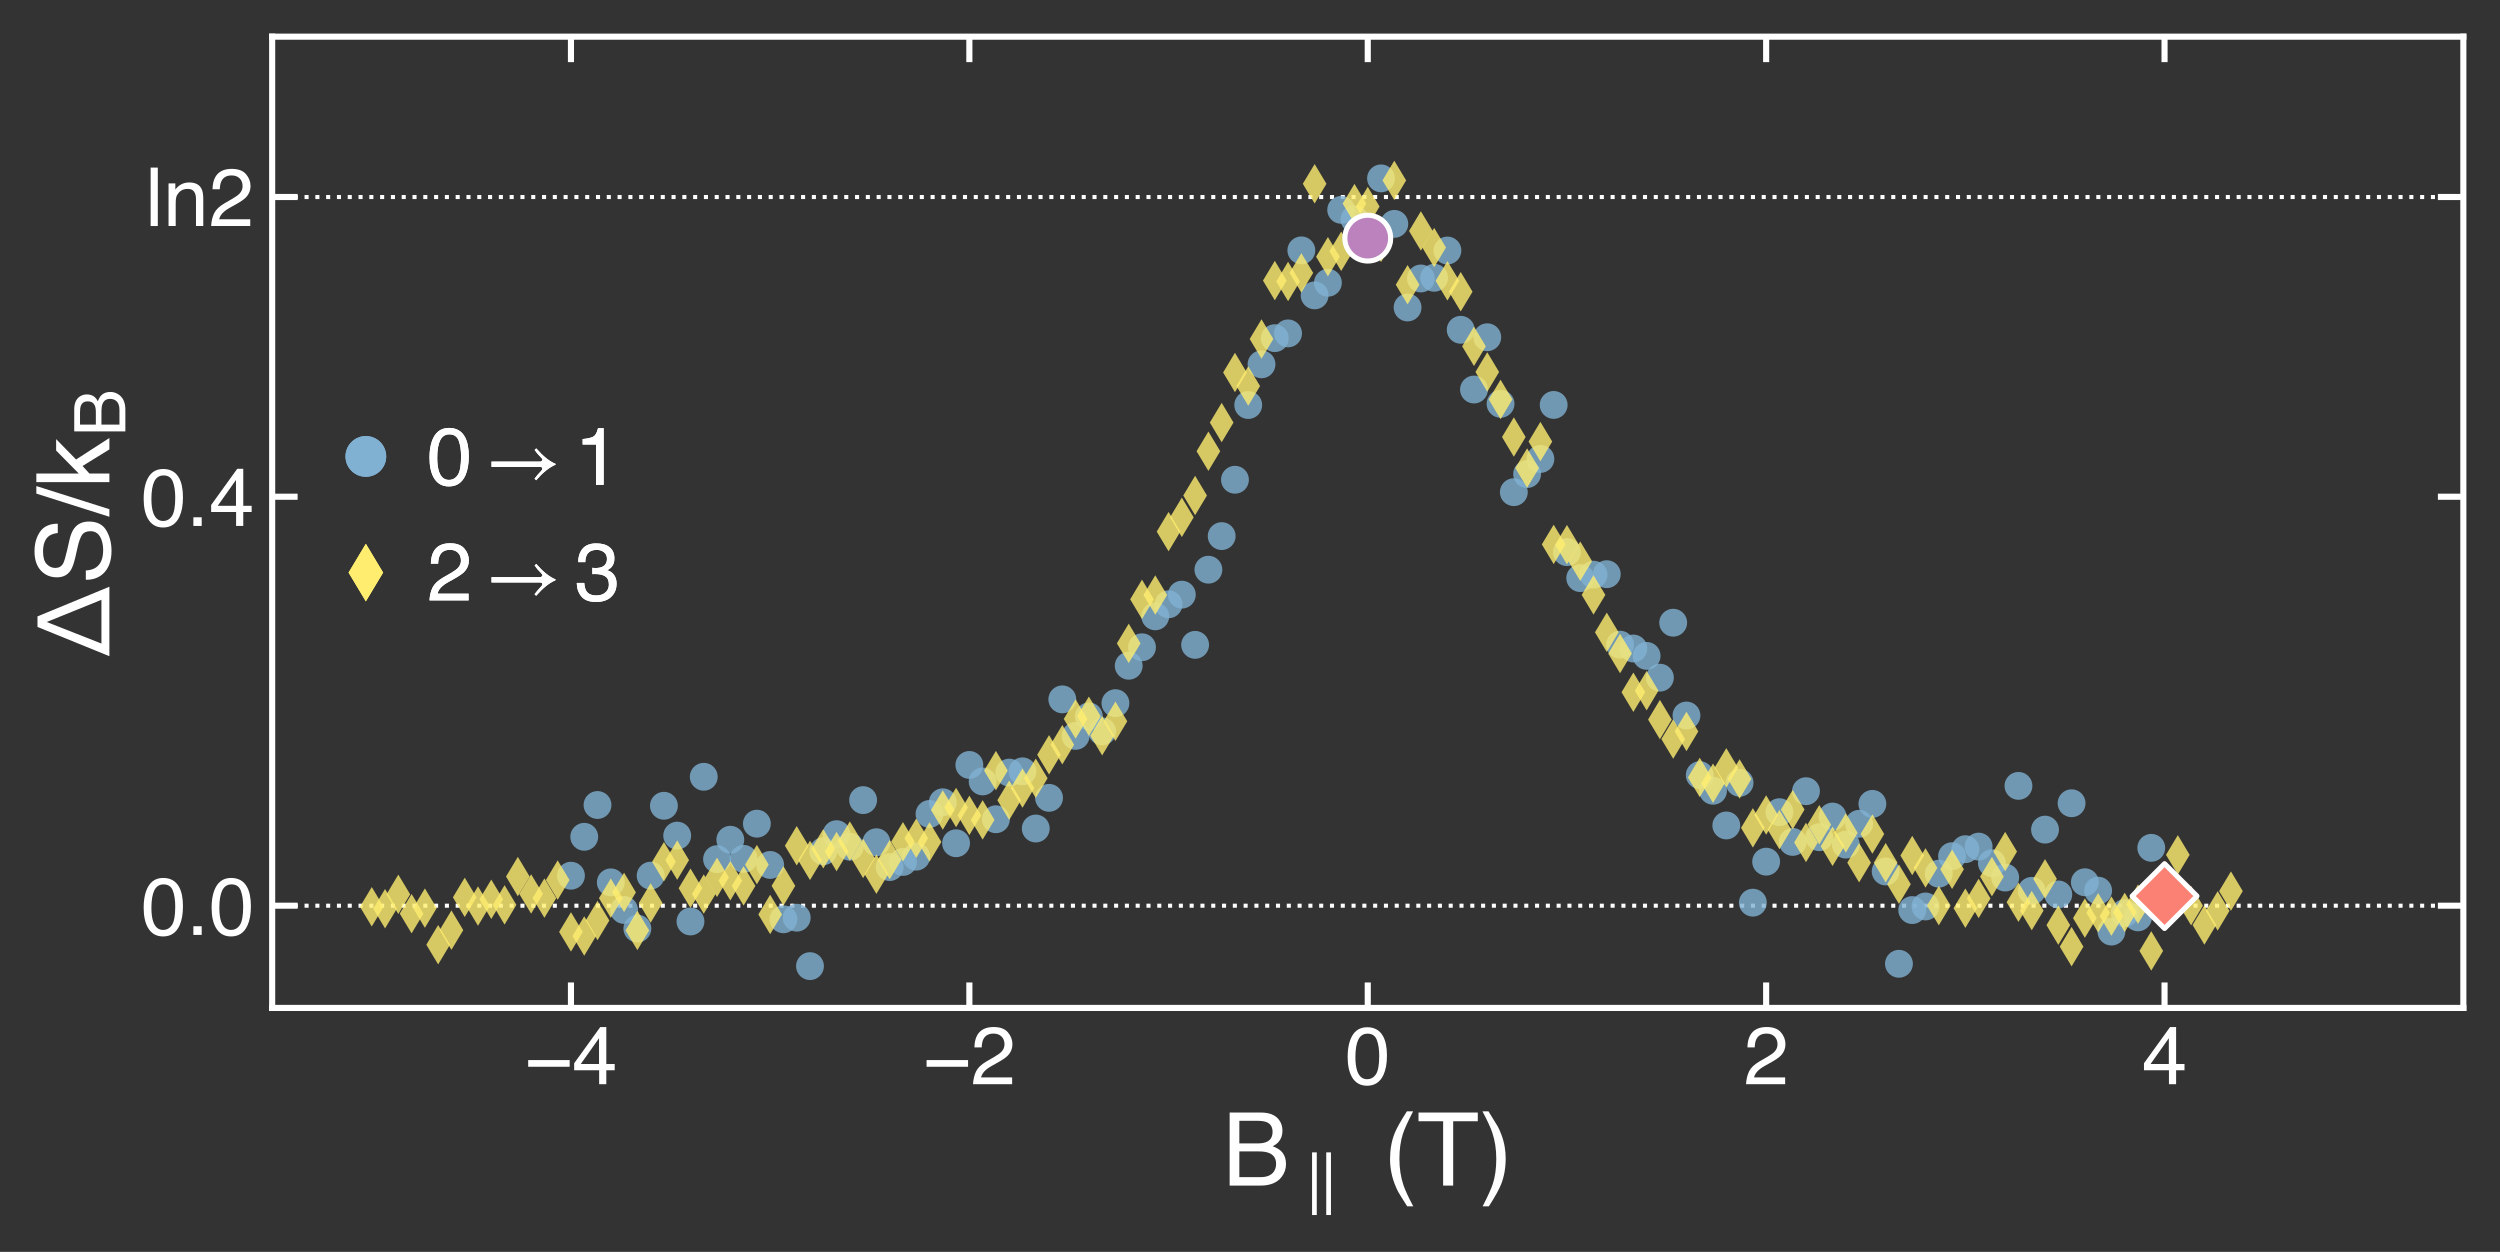 <?xml version="1.0" encoding="utf-8" standalone="no"?>
<!DOCTYPE svg PUBLIC "-//W3C//DTD SVG 1.1//EN"
  "http://www.w3.org/Graphics/SVG/1.1/DTD/svg11.dtd">
<!-- Created with matplotlib (http://matplotlib.org/) -->
<svg height="245.88pt" version="1.1" viewBox="0 0 491.026 245.88" width="491.026pt" xmlns="http://www.w3.org/2000/svg" xmlns:xlink="http://www.w3.org/1999/xlink">
 <rect x="0" y="0" width="491.026" height="245.88" fill="#333333" stroke="none"/>
 <defs>
  <style type="text/css">
*{stroke-linecap:butt;stroke-linejoin:round;}
  </style>
 </defs>
 <g id="figure_1">
  <g id="patch_1">
   <path d="M 0 245.88 
L 491.026 245.88 
L 491.026 0 
L 0 0 
z
" style="fill:none;"/>
  </g>
  <g id="axes_1">
   <g id="patch_2">
    <path d="M 53.456 197.968 
L 483.826 197.968 
L 483.826 7.2 
L 53.456 7.2 
z
" style="fill:none;"/>
   </g>
   <g id="matplotlib.axis_1">
    <g id="xtick_1">
     <g id="line2d_1">
      <defs>
       <path d="M 0 0 
L 0 -5 
" id="m32923b2bc0" style="stroke:#ffffff;stroke-width:1.2;"/>
      </defs>
      <g>
       <use style="fill:#ffffff;stroke:#ffffff;stroke-width:1.2;" x="112.142" xlink:href="#m32923b2bc0" y="197.968"/>
      </g>
     </g>
     <g id="line2d_2">
      <defs>
       <path d="M 0 0 
L 0 5 
" id="m07ee78dcd0" style="stroke:#ffffff;stroke-width:1.2;"/>
      </defs>
      <g>
       <use style="fill:#ffffff;stroke:#ffffff;stroke-width:1.2;" x="112.142" xlink:href="#m07ee78dcd0" y="7.2"/>
      </g>
     </g>
     <g id="text_1">
      <!-- −4 -->
      <defs>
       <path d="M 55.422 29.594 
L 55.422 21.391 
L 4.5 21.391 
L 4.5 29.594 
z
" id="Helvetica-2212"/>
       <path d="M 33.062 24.75 
L 33.062 56.453 
L 10.641 24.75 
z
M 33.203 0 
L 33.203 17.094 
L 2.547 17.094 
L 2.547 25.688 
L 34.578 70.125 
L 42 70.125 
L 42 24.75 
L 52.297 24.75 
L 52.297 17.094 
L 42 17.094 
L 42 0 
z
" id="Helvetica-34"/>
      </defs>
      <g style="fill:#ffffff;" transform="translate(103.021 212.945)scale(0.16 -0.16)">
       <use xlink:href="#Helvetica-2212"/>
       <use x="58.398" xlink:href="#Helvetica-34"/>
      </g>
     </g>
    </g>
    <g id="xtick_2">
     <g id="line2d_3">
      <g>
       <use style="fill:#ffffff;stroke:#ffffff;stroke-width:1.2;" x="190.392" xlink:href="#m32923b2bc0" y="197.968"/>
      </g>
     </g>
     <g id="line2d_4">
      <g>
       <use style="fill:#ffffff;stroke:#ffffff;stroke-width:1.2;" x="190.392" xlink:href="#m07ee78dcd0" y="7.2"/>
      </g>
     </g>
     <g id="text_2">
      <!-- −2 -->
      <defs>
       <path d="M 3.125 0 
Q 3.609 9.031 6.859 15.719 
Q 10.109 22.406 19.531 27.875 
L 28.906 33.297 
Q 35.203 36.969 37.75 39.547 
Q 41.75 43.609 41.75 48.828 
Q 41.75 54.938 38.078 58.516 
Q 34.422 62.109 28.328 62.109 
Q 19.281 62.109 15.828 55.281 
Q 13.969 51.609 13.766 45.125 
L 4.828 45.125 
Q 4.984 54.25 8.203 60.016 
Q 13.922 70.172 28.375 70.172 
Q 40.375 70.172 45.922 63.672 
Q 51.469 57.172 51.469 49.219 
Q 51.469 40.828 45.562 34.859 
Q 42.141 31.391 33.297 26.469 
L 26.609 22.75 
Q 21.828 20.125 19.094 17.719 
Q 14.203 13.484 12.938 8.297 
L 51.125 8.297 
L 51.125 0 
L 3.125 0 
z
" id="Helvetica-32"/>
      </defs>
      <g style="fill:#ffffff;" transform="translate(181.27 212.945)scale(0.16 -0.16)">
       <use xlink:href="#Helvetica-2212"/>
       <use x="58.398" xlink:href="#Helvetica-32"/>
      </g>
     </g>
    </g>
    <g id="xtick_3">
     <g id="line2d_5">
      <g>
       <use style="fill:#ffffff;stroke:#ffffff;stroke-width:1.2;" x="268.641" xlink:href="#m32923b2bc0" y="197.968"/>
      </g>
     </g>
     <g id="line2d_6">
      <g>
       <use style="fill:#ffffff;stroke:#ffffff;stroke-width:1.2;" x="268.641" xlink:href="#m07ee78dcd0" y="7.2"/>
      </g>
     </g>
     <g id="text_3">
      <!-- 0 -->
      <defs>
       <path d="M 27.047 69.922 
Q 40.625 69.922 46.688 58.734 
Q 51.375 50.094 51.375 35.062 
Q 51.375 20.797 47.125 11.469 
Q 40.969 -1.906 27 -1.906 
Q 14.406 -1.906 8.25 9.031 
Q 3.125 18.172 3.125 33.547 
Q 3.125 45.453 6.203 54 
Q 11.969 69.922 27.047 69.922 
z
M 26.953 6.109 
Q 33.797 6.109 37.844 12.156 
Q 41.891 18.219 41.891 34.719 
Q 41.891 46.625 38.953 54.312 
Q 36.031 62.016 27.594 62.016 
Q 19.828 62.016 16.234 54.703 
Q 12.641 47.406 12.641 33.203 
Q 12.641 22.516 14.938 16.016 
Q 18.453 6.109 26.953 6.109 
z
" id="Helvetica-30"/>
      </defs>
      <g style="fill:#ffffff;" transform="translate(264.192 212.945)scale(0.16 -0.16)">
       <use xlink:href="#Helvetica-30"/>
      </g>
     </g>
    </g>
    <g id="xtick_4">
     <g id="line2d_7">
      <g>
       <use style="fill:#ffffff;stroke:#ffffff;stroke-width:1.2;" x="346.89" xlink:href="#m32923b2bc0" y="197.968"/>
      </g>
     </g>
     <g id="line2d_8">
      <g>
       <use style="fill:#ffffff;stroke:#ffffff;stroke-width:1.2;" x="346.89" xlink:href="#m07ee78dcd0" y="7.2"/>
      </g>
     </g>
     <g id="text_4">
      <!-- 2 -->
      <g style="fill:#ffffff;" transform="translate(342.441 212.945)scale(0.16 -0.16)">
       <use xlink:href="#Helvetica-32"/>
      </g>
     </g>
    </g>
    <g id="xtick_5">
     <g id="line2d_9">
      <g>
       <use style="fill:#ffffff;stroke:#ffffff;stroke-width:1.2;" x="425.139" xlink:href="#m32923b2bc0" y="197.968"/>
      </g>
     </g>
     <g id="line2d_10">
      <g>
       <use style="fill:#ffffff;stroke:#ffffff;stroke-width:1.2;" x="425.139" xlink:href="#m07ee78dcd0" y="7.2"/>
      </g>
     </g>
     <g id="text_5">
      <!-- 4 -->
      <g style="fill:#ffffff;" transform="translate(420.69 212.945)scale(0.16 -0.16)">
       <use xlink:href="#Helvetica-34"/>
      </g>
     </g>
    </g>
    <g id="text_6">
     <!-- B$_{\parallel}$ (T) -->
     <defs>
      <path d="M 34.578 41.406 
Q 40.719 41.406 44.141 43.109 
Q 49.516 45.797 49.516 52.781 
Q 49.516 59.812 43.797 62.25 
Q 40.578 63.625 34.234 63.625 
L 16.891 63.625 
L 16.891 41.406 
z
M 37.844 8.297 
Q 46.781 8.297 50.594 13.484 
Q 52.984 16.75 52.984 21.391 
Q 52.984 29.203 46 32.031 
Q 42.281 33.547 36.188 33.547 
L 16.891 33.547 
L 16.891 8.297 
z
M 7.375 71.734 
L 38.188 71.734 
Q 50.781 71.734 56.109 64.203 
Q 59.234 59.766 59.234 53.953 
Q 59.234 47.172 55.375 42.828 
Q 53.375 40.531 49.609 38.625 
Q 55.125 36.531 57.859 33.891 
Q 62.703 29.203 62.703 20.953 
Q 62.703 14.016 58.344 8.406 
Q 51.859 0 37.703 0 
L 7.375 0 
z
" id="Helvetica-42"/>
      <path d="M 39.406 -18.906 
L 32.797 -18.906 
L 32.797 69 
L 39.406 69 
z
M 19.5 -18.906 
L 12.906 -18.906 
L 12.906 69 
L 19.5 69 
z
" id="STIXGeneral-Regular-2225"/>
      <path id="Helvetica-20"/>
      <path d="M 29.594 72.906 
Q 21.922 58.016 19.625 50.984 
Q 16.156 40.281 16.156 26.266 
Q 16.156 12.109 20.125 0.391 
Q 22.562 -6.844 29.734 -20.406 
L 23.828 -20.406 
Q 16.703 -9.281 14.984 -6.203 
Q 13.281 -3.125 11.281 2.156 
Q 8.547 9.375 7.469 17.578 
Q 6.938 21.828 6.938 25.688 
Q 6.938 40.141 11.469 51.422 
Q 14.359 58.594 23.484 72.906 
z
" id="Helvetica-28"/>
      <path d="M 59.812 71.734 
L 59.812 63.188 
L 35.641 63.188 
L 35.641 0 
L 25.781 0 
L 25.781 63.188 
L 1.609 63.188 
L 1.609 71.734 
z
" id="Helvetica-54"/>
      <path d="M 3.469 -20.406 
Q 11.234 -5.281 13.484 1.656 
Q 16.891 12.156 16.891 26.266 
Q 16.891 40.375 12.938 52.094 
Q 10.5 59.328 3.328 72.906 
L 9.234 72.906 
Q 16.75 60.891 18.328 58.078 
Q 19.922 55.281 21.781 50.344 
Q 24.125 44.234 25.125 38.281 
Q 26.125 32.328 26.125 26.812 
Q 26.125 12.359 21.531 1.031 
Q 18.656 -6.25 9.578 -20.406 
z
" id="Helvetica-29"/>
     </defs>
     <g style="fill:#ffffff;" transform="translate(240.041 232.88)scale(0.2 -0.2)">
      <use transform="translate(0 0.094)" xlink:href="#Helvetica-42"/>
      <use transform="translate(79.277 -15.595)scale(0.7)" xlink:href="#STIXGeneral-Regular-2225"/>
      <use transform="translate(130.163 0.094)" xlink:href="#Helvetica-20"/>
      <use transform="translate(157.947 0.094)" xlink:href="#Helvetica-28"/>
      <use transform="translate(191.247 0.094)" xlink:href="#Helvetica-54"/>
      <use transform="translate(252.331 0.094)" xlink:href="#Helvetica-29"/>
     </g>
    </g>
   </g>
   <g id="matplotlib.axis_2">
    <g id="ytick_1">
     <g id="line2d_11">
      <defs>
       <path d="M 0 0 
L 5 0 
" id="m4f9934eef1" style="stroke:#ffffff;stroke-width:1.2;"/>
      </defs>
      <g>
       <use style="fill:#ffffff;stroke:#ffffff;stroke-width:1.2;" x="53.456" xlink:href="#m4f9934eef1" y="177.887"/>
      </g>
     </g>
     <g id="line2d_12">
      <defs>
       <path d="M 0 0 
L -5 0 
" id="mbe15a97a19" style="stroke:#ffffff;stroke-width:1.2;"/>
      </defs>
      <g>
       <use style="fill:#ffffff;stroke:#ffffff;stroke-width:1.2;" x="483.826" xlink:href="#mbe15a97a19" y="177.887"/>
      </g>
     </g>
     <g id="text_7">
      <!-- 0.0 -->
      <defs>
       <path d="M 8.547 10.641 
L 18.75 10.641 
L 18.75 0 
L 8.547 0 
z
" id="Helvetica-2e"/>
      </defs>
      <g style="fill:#ffffff;" transform="translate(27.716 183.625)scale(0.16 -0.16)">
       <use xlink:href="#Helvetica-30"/>
       <use x="55.615" xlink:href="#Helvetica-2e"/>
       <use x="83.398" xlink:href="#Helvetica-30"/>
      </g>
     </g>
    </g>
    <g id="ytick_2">
     <g id="line2d_13">
      <g>
       <use style="fill:#ffffff;stroke:#ffffff;stroke-width:1.2;" x="53.456" xlink:href="#m4f9934eef1" y="97.564"/>
      </g>
     </g>
     <g id="line2d_14">
      <g>
       <use style="fill:#ffffff;stroke:#ffffff;stroke-width:1.2;" x="483.826" xlink:href="#mbe15a97a19" y="97.564"/>
      </g>
     </g>
     <g id="text_8">
      <!-- 0.4 -->
      <g style="fill:#ffffff;" transform="translate(27.716 103.302)scale(0.16 -0.16)">
       <use xlink:href="#Helvetica-30"/>
       <use x="55.615" xlink:href="#Helvetica-2e"/>
       <use x="83.398" xlink:href="#Helvetica-34"/>
      </g>
     </g>
    </g>
    <g id="ytick_3">
     <g id="line2d_15">
      <g>
       <use style="fill:#ffffff;stroke:#ffffff;stroke-width:1.2;" x="53.456" xlink:href="#m4f9934eef1" y="38.697"/>
      </g>
     </g>
     <g id="line2d_16">
      <g>
       <use style="fill:#ffffff;stroke:#ffffff;stroke-width:1.2;" x="483.826" xlink:href="#mbe15a97a19" y="38.697"/>
      </g>
     </g>
     <g id="text_9">
      <!-- $\ln{2}$ -->
      <defs>
       <path d="M 6.688 71.734 
L 15.484 71.734 
L 15.484 0 
L 6.688 0 
z
" id="Helvetica-6c"/>
       <path d="M 6.453 52.297 
L 14.797 52.297 
L 14.797 44.875 
Q 18.5 49.469 22.656 51.469 
Q 26.812 53.469 31.891 53.469 
Q 43.016 53.469 46.922 45.703 
Q 49.078 41.453 49.078 33.547 
L 49.078 0 
L 40.141 0 
L 40.141 32.953 
Q 40.141 37.75 38.719 40.672 
Q 36.375 45.562 30.219 45.562 
Q 27.094 45.562 25.094 44.922 
Q 21.484 43.844 18.75 40.625 
Q 16.547 38.031 15.891 35.266 
Q 15.234 32.516 15.234 27.391 
L 15.234 0 
L 6.453 0 
z
M 27.094 53.562 
z
" id="Helvetica-6e"/>
      </defs>
      <g style="fill:#ffffff;" transform="translate(28.516 44.436)scale(0.16 -0.16)">
       <use transform="translate(0 0.266)" xlink:href="#Helvetica-6c"/>
       <use transform="translate(22.217 0.266)" xlink:href="#Helvetica-6e"/>
       <use transform="translate(77.832 0.266)" xlink:href="#Helvetica-32"/>
      </g>
     </g>
    </g>
    <g id="text_10">
     <!-- $\Delta S/k_B$ -->
     <defs>
      <path d="M 14.406 7.812 
L 57.375 7.812 
L 35.594 61.578 
z
M 30.719 70.609 
L 41.109 70.609 
L 70.219 0 
L 2 0 
z
" id="Helvetica-394"/>
      <path d="M 13.969 23.141 
Q 14.312 17.047 16.844 13.234 
Q 21.688 6.109 33.891 6.109 
Q 39.359 6.109 43.844 7.672 
Q 52.547 10.688 52.547 18.5 
Q 52.547 24.359 48.875 26.859 
Q 45.172 29.297 37.25 31.109 
L 27.547 33.297 
Q 18.016 35.453 14.062 38.031 
Q 7.234 42.531 7.234 51.469 
Q 7.234 61.141 13.922 67.328 
Q 20.609 73.531 32.859 73.531 
Q 44.141 73.531 52.016 68.078 
Q 59.906 62.641 59.906 50.688 
L 50.781 50.688 
Q 50.047 56.453 47.656 59.516 
Q 43.219 65.141 32.562 65.141 
Q 23.969 65.141 20.203 61.516 
Q 16.453 57.906 16.453 53.125 
Q 16.453 47.859 20.844 45.406 
Q 23.734 43.844 33.891 41.5 
L 43.953 39.203 
Q 51.219 37.547 55.172 34.672 
Q 62.016 29.641 62.016 20.062 
Q 62.016 8.156 53.344 3.031 
Q 44.672 -2.094 33.203 -2.094 
Q 19.828 -2.094 12.25 4.734 
Q 4.688 11.531 4.828 23.141 
z
M 33.594 73.688 
z
" id="Helvetica-53"/>
      <path d="M 22.75 71.734 
L 30.172 71.734 
L 7.422 0 
L 0 0 
z
" id="Helvetica-2f"/>
      <path d="M 6.25 71.734 
L 14.703 71.734 
L 14.703 30.078 
L 37.25 52.297 
L 48.484 52.297 
L 28.469 32.719 
L 49.609 0 
L 38.375 0 
L 22.078 26.375 
L 14.703 19.625 
L 14.703 0 
L 6.25 0 
z
" id="Helvetica-6b"/>
     </defs>
     <g style="fill:#ffffff;" transform="translate(21.547 129.284)rotate(-90)scale(0.2 -0.2)">
      <use transform="translate(0 0.312)" xlink:href="#Helvetica-394"/>
      <use transform="translate(72.217 0.312)" xlink:href="#Helvetica-53"/>
      <use transform="translate(138.916 0.312)" xlink:href="#Helvetica-2f"/>
      <use transform="translate(166.699 0.312)" xlink:href="#Helvetica-6b"/>
      <use transform="translate(217.614 -15.377)scale(0.7)" xlink:href="#Helvetica-42"/>
     </g>
    </g>
   </g>
   <g id="line2d_17">
    <path clip-path="url(#p5921042082)" d="M 53.456 38.697 
L 483.826 38.697 
" style="fill:none;stroke:#ffffff;stroke-dasharray:0.8,1.32;stroke-dashoffset:0;stroke-width:0.8;"/>
   </g>
   <g id="line2d_18">
    <path clip-path="url(#p5921042082)" d="M 53.456 177.887 
L 483.826 177.887 
" style="fill:none;stroke:#ffffff;stroke-dasharray:0.8,1.32;stroke-dashoffset:0;stroke-width:0.8;"/>
   </g>
   <g id="PathCollection_1">
    <defs>
     <path d="M 0 2.739 
C 0.726 2.739 1.423 2.45 1.936 1.936 
C 2.45 1.423 2.739 0.726 2.739 0 
C 2.739 -0.726 2.45 -1.423 1.936 -1.936 
C 1.423 -2.45 0.726 -2.739 0 -2.739 
C -0.726 -2.739 -1.423 -2.45 -1.936 -1.936 
C -2.45 -1.423 -2.739 -0.726 -2.739 0 
C -2.739 0.726 -2.45 1.423 -1.936 1.936 
C -1.423 2.45 -0.726 2.739 0 2.739 
z
" id="m87790767a1"/>
    </defs>
    <g clip-path="url(#p5921042082)">
     <use style="fill:#81b1d2;fill-opacity:0.8;" x="112.142" xlink:href="#m87790767a1" y="171.997"/>
     <use style="fill:#81b1d2;fill-opacity:0.8;" x="114.751" xlink:href="#m87790767a1" y="164.359"/>
     <use style="fill:#81b1d2;fill-opacity:0.8;" x="117.359" xlink:href="#m87790767a1" y="158.111"/>
     <use style="fill:#81b1d2;fill-opacity:0.8;" x="119.967" xlink:href="#m87790767a1" y="173.305"/>
     <use style="fill:#81b1d2;fill-opacity:0.8;" x="122.576" xlink:href="#m87790767a1" y="178.727"/>
     <use style="fill:#81b1d2;fill-opacity:0.8;" x="125.184" xlink:href="#m87790767a1" y="182.383"/>
     <use style="fill:#81b1d2;fill-opacity:0.8;" x="127.792" xlink:href="#m87790767a1" y="171.986"/>
     <use style="fill:#81b1d2;fill-opacity:0.8;" x="130.401" xlink:href="#m87790767a1" y="158.261"/>
     <use style="fill:#81b1d2;fill-opacity:0.8;" x="133.009" xlink:href="#m87790767a1" y="164.126"/>
     <use style="fill:#81b1d2;fill-opacity:0.8;" x="135.617" xlink:href="#m87790767a1" y="180.987"/>
     <use style="fill:#81b1d2;fill-opacity:0.8;" x="138.225" xlink:href="#m87790767a1" y="152.568"/>
     <use style="fill:#81b1d2;fill-opacity:0.8;" x="140.834" xlink:href="#m87790767a1" y="168.745"/>
     <use style="fill:#81b1d2;fill-opacity:0.8;" x="143.442" xlink:href="#m87790767a1" y="164.936"/>
     <use style="fill:#81b1d2;fill-opacity:0.8;" x="146.05" xlink:href="#m87790767a1" y="168.687"/>
     <use style="fill:#81b1d2;fill-opacity:0.8;" x="148.659" xlink:href="#m87790767a1" y="161.776"/>
     <use style="fill:#81b1d2;fill-opacity:0.8;" x="151.267" xlink:href="#m87790767a1" y="169.886"/>
     <use style="fill:#81b1d2;fill-opacity:0.8;" x="153.875" xlink:href="#m87790767a1" y="180.558"/>
     <use style="fill:#81b1d2;fill-opacity:0.8;" x="156.484" xlink:href="#m87790767a1" y="180.244"/>
     <use style="fill:#81b1d2;fill-opacity:0.8;" x="159.092" xlink:href="#m87790767a1" y="189.756"/>
     <use style="fill:#81b1d2;fill-opacity:0.8;" x="161.7" xlink:href="#m87790767a1" y="167.191"/>
     <use style="fill:#81b1d2;fill-opacity:0.8;" x="164.309" xlink:href="#m87790767a1" y="163.839"/>
     <use style="fill:#81b1d2;fill-opacity:0.8;" x="166.917" xlink:href="#m87790767a1" y="166.294"/>
     <use style="fill:#81b1d2;fill-opacity:0.8;" x="169.525" xlink:href="#m87790767a1" y="157.15"/>
     <use style="fill:#81b1d2;fill-opacity:0.8;" x="172.133" xlink:href="#m87790767a1" y="165.421"/>
     <use style="fill:#81b1d2;fill-opacity:0.8;" x="174.742" xlink:href="#m87790767a1" y="170.301"/>
     <use style="fill:#81b1d2;fill-opacity:0.8;" x="177.35" xlink:href="#m87790767a1" y="169.299"/>
     <use style="fill:#81b1d2;fill-opacity:0.8;" x="179.958" xlink:href="#m87790767a1" y="168.255"/>
     <use style="fill:#81b1d2;fill-opacity:0.8;" x="182.567" xlink:href="#m87790767a1" y="159.867"/>
     <use style="fill:#81b1d2;fill-opacity:0.8;" x="185.175" xlink:href="#m87790767a1" y="157.576"/>
     <use style="fill:#81b1d2;fill-opacity:0.8;" x="187.783" xlink:href="#m87790767a1" y="165.621"/>
     <use style="fill:#81b1d2;fill-opacity:0.8;" x="190.392" xlink:href="#m87790767a1" y="150.244"/>
     <use style="fill:#81b1d2;fill-opacity:0.8;" x="193" xlink:href="#m87790767a1" y="153.483"/>
     <use style="fill:#81b1d2;fill-opacity:0.8;" x="195.608" xlink:href="#m87790767a1" y="160.907"/>
     <use style="fill:#81b1d2;fill-opacity:0.8;" x="198.216" xlink:href="#m87790767a1" y="151.747"/>
     <use style="fill:#81b1d2;fill-opacity:0.8;" x="200.825" xlink:href="#m87790767a1" y="151.498"/>
     <use style="fill:#81b1d2;fill-opacity:0.8;" x="203.433" xlink:href="#m87790767a1" y="162.73"/>
     <use style="fill:#81b1d2;fill-opacity:0.8;" x="206.041" xlink:href="#m87790767a1" y="156.706"/>
     <use style="fill:#81b1d2;fill-opacity:0.8;" x="208.65" xlink:href="#m87790767a1" y="137.362"/>
     <use style="fill:#81b1d2;fill-opacity:0.8;" x="211.258" xlink:href="#m87790767a1" y="144.538"/>
     <use style="fill:#81b1d2;fill-opacity:0.8;" x="213.866" xlink:href="#m87790767a1" y="140.71"/>
     <use style="fill:#81b1d2;fill-opacity:0.8;" x="216.475" xlink:href="#m87790767a1" y="143.655"/>
     <use style="fill:#81b1d2;fill-opacity:0.8;" x="219.083" xlink:href="#m87790767a1" y="138.105"/>
     <use style="fill:#81b1d2;fill-opacity:0.8;" x="221.691" xlink:href="#m87790767a1" y="130.762"/>
     <use style="fill:#81b1d2;fill-opacity:0.8;" x="224.299" xlink:href="#m87790767a1" y="127.129"/>
     <use style="fill:#81b1d2;fill-opacity:0.8;" x="226.908" xlink:href="#m87790767a1" y="121.053"/>
     <use style="fill:#81b1d2;fill-opacity:0.8;" x="229.516" xlink:href="#m87790767a1" y="118.691"/>
     <use style="fill:#81b1d2;fill-opacity:0.8;" x="232.124" xlink:href="#m87790767a1" y="116.799"/>
     <use style="fill:#81b1d2;fill-opacity:0.8;" x="234.733" xlink:href="#m87790767a1" y="126.658"/>
     <use style="fill:#81b1d2;fill-opacity:0.8;" x="237.341" xlink:href="#m87790767a1" y="111.895"/>
     <use style="fill:#81b1d2;fill-opacity:0.8;" x="239.949" xlink:href="#m87790767a1" y="105.296"/>
     <use style="fill:#81b1d2;fill-opacity:0.8;" x="242.558" xlink:href="#m87790767a1" y="94.228"/>
     <use style="fill:#81b1d2;fill-opacity:0.8;" x="245.166" xlink:href="#m87790767a1" y="79.552"/>
     <use style="fill:#81b1d2;fill-opacity:0.8;" x="247.774" xlink:href="#m87790767a1" y="71.556"/>
     <use style="fill:#81b1d2;fill-opacity:0.8;" x="250.383" xlink:href="#m87790767a1" y="66.418"/>
     <use style="fill:#81b1d2;fill-opacity:0.8;" x="252.991" xlink:href="#m87790767a1" y="65.483"/>
     <use style="fill:#81b1d2;fill-opacity:0.8;" x="255.599" xlink:href="#m87790767a1" y="49.175"/>
     <use style="fill:#81b1d2;fill-opacity:0.8;" x="258.207" xlink:href="#m87790767a1" y="58.014"/>
     <use style="fill:#81b1d2;fill-opacity:0.8;" x="260.816" xlink:href="#m87790767a1" y="55.538"/>
     <use style="fill:#81b1d2;fill-opacity:0.8;" x="263.424" xlink:href="#m87790767a1" y="41.218"/>
     <use style="fill:#81b1d2;fill-opacity:0.8;" x="266.032" xlink:href="#m87790767a1" y="43.069"/>
     <use style="fill:#81b1d2;fill-opacity:0.8;" x="268.641" xlink:href="#m87790767a1" y="46.771"/>
     <use style="fill:#81b1d2;fill-opacity:0.8;" x="271.249" xlink:href="#m87790767a1" y="35.036"/>
     <use style="fill:#81b1d2;fill-opacity:0.8;" x="273.857" xlink:href="#m87790767a1" y="43.973"/>
     <use style="fill:#81b1d2;fill-opacity:0.8;" x="276.466" xlink:href="#m87790767a1" y="60.391"/>
     <use style="fill:#81b1d2;fill-opacity:0.8;" x="279.074" xlink:href="#m87790767a1" y="54.696"/>
     <use style="fill:#81b1d2;fill-opacity:0.8;" x="281.682" xlink:href="#m87790767a1" y="54.56"/>
     <use style="fill:#81b1d2;fill-opacity:0.8;" x="284.29" xlink:href="#m87790767a1" y="49.205"/>
     <use style="fill:#81b1d2;fill-opacity:0.8;" x="286.899" xlink:href="#m87790767a1" y="64.772"/>
     <use style="fill:#81b1d2;fill-opacity:0.8;" x="289.507" xlink:href="#m87790767a1" y="76.508"/>
     <use style="fill:#81b1d2;fill-opacity:0.8;" x="292.115" xlink:href="#m87790767a1" y="66.237"/>
     <use style="fill:#81b1d2;fill-opacity:0.8;" x="294.724" xlink:href="#m87790767a1" y="79.316"/>
     <use style="fill:#81b1d2;fill-opacity:0.8;" x="297.332" xlink:href="#m87790767a1" y="96.665"/>
     <use style="fill:#81b1d2;fill-opacity:0.8;" x="299.94" xlink:href="#m87790767a1" y="93.112"/>
     <use style="fill:#81b1d2;fill-opacity:0.8;" x="302.549" xlink:href="#m87790767a1" y="90.145"/>
     <use style="fill:#81b1d2;fill-opacity:0.8;" x="305.157" xlink:href="#m87790767a1" y="79.535"/>
     <use style="fill:#81b1d2;fill-opacity:0.8;" x="307.765" xlink:href="#m87790767a1" y="108.446"/>
     <use style="fill:#81b1d2;fill-opacity:0.8;" x="310.373" xlink:href="#m87790767a1" y="113.545"/>
     <use style="fill:#81b1d2;fill-opacity:0.8;" x="312.982" xlink:href="#m87790767a1" y="112.87"/>
     <use style="fill:#81b1d2;fill-opacity:0.8;" x="315.59" xlink:href="#m87790767a1" y="112.774"/>
     <use style="fill:#81b1d2;fill-opacity:0.8;" x="318.198" xlink:href="#m87790767a1" y="126.619"/>
     <use style="fill:#81b1d2;fill-opacity:0.8;" x="320.807" xlink:href="#m87790767a1" y="127.374"/>
     <use style="fill:#81b1d2;fill-opacity:0.8;" x="323.415" xlink:href="#m87790767a1" y="128.823"/>
     <use style="fill:#81b1d2;fill-opacity:0.8;" x="326.023" xlink:href="#m87790767a1" y="133.1"/>
     <use style="fill:#81b1d2;fill-opacity:0.8;" x="328.632" xlink:href="#m87790767a1" y="122.306"/>
     <use style="fill:#81b1d2;fill-opacity:0.8;" x="331.24" xlink:href="#m87790767a1" y="140.534"/>
     <use style="fill:#81b1d2;fill-opacity:0.8;" x="333.848" xlink:href="#m87790767a1" y="152.238"/>
     <use style="fill:#81b1d2;fill-opacity:0.8;" x="336.457" xlink:href="#m87790767a1" y="155.314"/>
     <use style="fill:#81b1d2;fill-opacity:0.8;" x="339.065" xlink:href="#m87790767a1" y="162.129"/>
     <use style="fill:#81b1d2;fill-opacity:0.8;" x="341.673" xlink:href="#m87790767a1" y="153.745"/>
     <use style="fill:#81b1d2;fill-opacity:0.8;" x="344.281" xlink:href="#m87790767a1" y="177.292"/>
     <use style="fill:#81b1d2;fill-opacity:0.8;" x="346.89" xlink:href="#m87790767a1" y="169.24"/>
     <use style="fill:#81b1d2;fill-opacity:0.8;" x="349.498" xlink:href="#m87790767a1" y="159.519"/>
     <use style="fill:#81b1d2;fill-opacity:0.8;" x="352.106" xlink:href="#m87790767a1" y="165.36"/>
     <use style="fill:#81b1d2;fill-opacity:0.8;" x="354.715" xlink:href="#m87790767a1" y="155.398"/>
     <use style="fill:#81b1d2;fill-opacity:0.8;" x="357.323" xlink:href="#m87790767a1" y="164.433"/>
     <use style="fill:#81b1d2;fill-opacity:0.8;" x="359.931" xlink:href="#m87790767a1" y="160.377"/>
     <use style="fill:#81b1d2;fill-opacity:0.8;" x="362.54" xlink:href="#m87790767a1" y="165.895"/>
     <use style="fill:#81b1d2;fill-opacity:0.8;" x="365.148" xlink:href="#m87790767a1" y="161.804"/>
     <use style="fill:#81b1d2;fill-opacity:0.8;" x="367.756" xlink:href="#m87790767a1" y="157.891"/>
     <use style="fill:#81b1d2;fill-opacity:0.8;" x="370.364" xlink:href="#m87790767a1" y="171.164"/>
     <use style="fill:#81b1d2;fill-opacity:0.8;" x="372.973" xlink:href="#m87790767a1" y="189.298"/>
     <use style="fill:#81b1d2;fill-opacity:0.8;" x="375.581" xlink:href="#m87790767a1" y="178.746"/>
     <use style="fill:#81b1d2;fill-opacity:0.8;" x="378.189" xlink:href="#m87790767a1" y="178.039"/>
     <use style="fill:#81b1d2;fill-opacity:0.8;" x="380.798" xlink:href="#m87790767a1" y="171.6"/>
     <use style="fill:#81b1d2;fill-opacity:0.8;" x="383.406" xlink:href="#m87790767a1" y="168.163"/>
     <use style="fill:#81b1d2;fill-opacity:0.8;" x="386.014" xlink:href="#m87790767a1" y="166.788"/>
     <use style="fill:#81b1d2;fill-opacity:0.8;" x="388.623" xlink:href="#m87790767a1" y="166.281"/>
     <use style="fill:#81b1d2;fill-opacity:0.8;" x="391.231" xlink:href="#m87790767a1" y="169.533"/>
     <use style="fill:#81b1d2;fill-opacity:0.8;" x="393.839" xlink:href="#m87790767a1" y="172.359"/>
     <use style="fill:#81b1d2;fill-opacity:0.8;" x="396.447" xlink:href="#m87790767a1" y="154.355"/>
     <use style="fill:#81b1d2;fill-opacity:0.8;" x="399.056" xlink:href="#m87790767a1" y="174.973"/>
     <use style="fill:#81b1d2;fill-opacity:0.8;" x="401.664" xlink:href="#m87790767a1" y="162.946"/>
     <use style="fill:#81b1d2;fill-opacity:0.8;" x="404.272" xlink:href="#m87790767a1" y="175.678"/>
     <use style="fill:#81b1d2;fill-opacity:0.8;" x="406.881" xlink:href="#m87790767a1" y="157.765"/>
     <use style="fill:#81b1d2;fill-opacity:0.8;" x="409.489" xlink:href="#m87790767a1" y="173.286"/>
     <use style="fill:#81b1d2;fill-opacity:0.8;" x="412.097" xlink:href="#m87790767a1" y="174.933"/>
     <use style="fill:#81b1d2;fill-opacity:0.8;" x="414.706" xlink:href="#m87790767a1" y="182.97"/>
     <use style="fill:#81b1d2;fill-opacity:0.8;" x="417.314" xlink:href="#m87790767a1" y="179.341"/>
     <use style="fill:#81b1d2;fill-opacity:0.8;" x="419.922" xlink:href="#m87790767a1" y="180.178"/>
     <use style="fill:#81b1d2;fill-opacity:0.8;" x="422.531" xlink:href="#m87790767a1" y="166.523"/>
     <use style="fill:#81b1d2;fill-opacity:0.8;" x="425.139" xlink:href="#m87790767a1" y="176"/>
    </g>
   </g>
   <g id="PathCollection_2">
    <defs>
     <path d="M -0 3.873 
L 2.324 0 
L 0 -3.873 
L -2.324 -0 
z
" id="m3b6be2ec2d"/>
    </defs>
    <g clip-path="url(#p5921042082)">
     <use style="fill:#ffed6f;fill-opacity:0.8;" x="73.018" xlink:href="#m3b6be2ec2d" y="178.097"/>
     <use style="fill:#ffed6f;fill-opacity:0.8;" x="75.626" xlink:href="#m3b6be2ec2d" y="178.476"/>
     <use style="fill:#ffed6f;fill-opacity:0.8;" x="78.235" xlink:href="#m3b6be2ec2d" y="175.655"/>
     <use style="fill:#ffed6f;fill-opacity:0.8;" x="80.843" xlink:href="#m3b6be2ec2d" y="179.455"/>
     <use style="fill:#ffed6f;fill-opacity:0.8;" x="83.451" xlink:href="#m3b6be2ec2d" y="178.361"/>
     <use style="fill:#ffed6f;fill-opacity:0.8;" x="86.059" xlink:href="#m3b6be2ec2d" y="185.549"/>
     <use style="fill:#ffed6f;fill-opacity:0.8;" x="88.668" xlink:href="#m3b6be2ec2d" y="182.688"/>
     <use style="fill:#ffed6f;fill-opacity:0.8;" x="91.276" xlink:href="#m3b6be2ec2d" y="176.245"/>
     <use style="fill:#ffed6f;fill-opacity:0.8;" x="93.884" xlink:href="#m3b6be2ec2d" y="177.961"/>
     <use style="fill:#ffed6f;fill-opacity:0.8;" x="96.493" xlink:href="#m3b6be2ec2d" y="176.629"/>
     <use style="fill:#ffed6f;fill-opacity:0.8;" x="99.101" xlink:href="#m3b6be2ec2d" y="177.726"/>
     <use style="fill:#ffed6f;fill-opacity:0.8;" x="101.709" xlink:href="#m3b6be2ec2d" y="172.17"/>
     <use style="fill:#ffed6f;fill-opacity:0.8;" x="104.318" xlink:href="#m3b6be2ec2d" y="175.583"/>
     <use style="fill:#ffed6f;fill-opacity:0.8;" x="106.926" xlink:href="#m3b6be2ec2d" y="176.397"/>
     <use style="fill:#ffed6f;fill-opacity:0.8;" x="109.534" xlink:href="#m3b6be2ec2d" y="172.855"/>
     <use style="fill:#ffed6f;fill-opacity:0.8;" x="112.142" xlink:href="#m3b6be2ec2d" y="183.036"/>
     <use style="fill:#ffed6f;fill-opacity:0.8;" x="114.751" xlink:href="#m3b6be2ec2d" y="183.842"/>
     <use style="fill:#ffed6f;fill-opacity:0.8;" x="117.359" xlink:href="#m3b6be2ec2d" y="180.794"/>
     <use style="fill:#ffed6f;fill-opacity:0.8;" x="119.967" xlink:href="#m3b6be2ec2d" y="176.408"/>
     <use style="fill:#ffed6f;fill-opacity:0.8;" x="122.576" xlink:href="#m3b6be2ec2d" y="175.275"/>
     <use style="fill:#ffed6f;fill-opacity:0.8;" x="125.184" xlink:href="#m3b6be2ec2d" y="182.742"/>
     <use style="fill:#ffed6f;fill-opacity:0.8;" x="127.792" xlink:href="#m3b6be2ec2d" y="177.361"/>
     <use style="fill:#ffed6f;fill-opacity:0.8;" x="130.401" xlink:href="#m3b6be2ec2d" y="169.261"/>
     <use style="fill:#ffed6f;fill-opacity:0.8;" x="133.009" xlink:href="#m3b6be2ec2d" y="168.939"/>
     <use style="fill:#ffed6f;fill-opacity:0.8;" x="135.617" xlink:href="#m3b6be2ec2d" y="174.454"/>
     <use style="fill:#ffed6f;fill-opacity:0.8;" x="138.225" xlink:href="#m3b6be2ec2d" y="175.596"/>
     <use style="fill:#ffed6f;fill-opacity:0.8;" x="140.834" xlink:href="#m3b6be2ec2d" y="172.323"/>
     <use style="fill:#ffed6f;fill-opacity:0.8;" x="143.442" xlink:href="#m3b6be2ec2d" y="172.984"/>
     <use style="fill:#ffed6f;fill-opacity:0.8;" x="146.05" xlink:href="#m3b6be2ec2d" y="173.991"/>
     <use style="fill:#ffed6f;fill-opacity:0.8;" x="148.659" xlink:href="#m3b6be2ec2d" y="169.821"/>
     <use style="fill:#ffed6f;fill-opacity:0.8;" x="151.267" xlink:href="#m3b6be2ec2d" y="179.606"/>
     <use style="fill:#ffed6f;fill-opacity:0.8;" x="153.875" xlink:href="#m3b6be2ec2d" y="173.991"/>
     <use style="fill:#ffed6f;fill-opacity:0.8;" x="156.484" xlink:href="#m3b6be2ec2d" y="166.111"/>
     <use style="fill:#ffed6f;fill-opacity:0.8;" x="159.092" xlink:href="#m3b6be2ec2d" y="168.984"/>
     <use style="fill:#ffed6f;fill-opacity:0.8;" x="161.7" xlink:href="#m3b6be2ec2d" y="166.706"/>
     <use style="fill:#ffed6f;fill-opacity:0.8;" x="164.309" xlink:href="#m3b6be2ec2d" y="167.257"/>
     <use style="fill:#ffed6f;fill-opacity:0.8;" x="166.917" xlink:href="#m3b6be2ec2d" y="165.199"/>
     <use style="fill:#ffed6f;fill-opacity:0.8;" x="169.525" xlink:href="#m3b6be2ec2d" y="168.609"/>
     <use style="fill:#ffed6f;fill-opacity:0.8;" x="172.133" xlink:href="#m3b6be2ec2d" y="171.698"/>
     <use style="fill:#ffed6f;fill-opacity:0.8;" x="174.742" xlink:href="#m3b6be2ec2d" y="168.836"/>
     <use style="fill:#ffed6f;fill-opacity:0.8;" x="177.35" xlink:href="#m3b6be2ec2d" y="165.33"/>
     <use style="fill:#ffed6f;fill-opacity:0.8;" x="179.958" xlink:href="#m3b6be2ec2d" y="164.639"/>
     <use style="fill:#ffed6f;fill-opacity:0.8;" x="182.567" xlink:href="#m3b6be2ec2d" y="165.362"/>
     <use style="fill:#ffed6f;fill-opacity:0.8;" x="185.175" xlink:href="#m3b6be2ec2d" y="159.095"/>
     <use style="fill:#ffed6f;fill-opacity:0.8;" x="187.783" xlink:href="#m3b6be2ec2d" y="158.602"/>
     <use style="fill:#ffed6f;fill-opacity:0.8;" x="190.392" xlink:href="#m3b6be2ec2d" y="160.146"/>
     <use style="fill:#ffed6f;fill-opacity:0.8;" x="193" xlink:href="#m3b6be2ec2d" y="161.034"/>
     <use style="fill:#ffed6f;fill-opacity:0.8;" x="195.608" xlink:href="#m3b6be2ec2d" y="151.356"/>
     <use style="fill:#ffed6f;fill-opacity:0.8;" x="198.216" xlink:href="#m3b6be2ec2d" y="157.174"/>
     <use style="fill:#ffed6f;fill-opacity:0.8;" x="200.825" xlink:href="#m3b6be2ec2d" y="154.786"/>
     <use style="fill:#ffed6f;fill-opacity:0.8;" x="203.433" xlink:href="#m3b6be2ec2d" y="152.854"/>
     <use style="fill:#ffed6f;fill-opacity:0.8;" x="206.041" xlink:href="#m3b6be2ec2d" y="148.251"/>
     <use style="fill:#ffed6f;fill-opacity:0.8;" x="208.65" xlink:href="#m3b6be2ec2d" y="146.268"/>
     <use style="fill:#ffed6f;fill-opacity:0.8;" x="211.258" xlink:href="#m3b6be2ec2d" y="141.211"/>
     <use style="fill:#ffed6f;fill-opacity:0.8;" x="213.866" xlink:href="#m3b6be2ec2d" y="140.68"/>
     <use style="fill:#ffed6f;fill-opacity:0.8;" x="216.475" xlink:href="#m3b6be2ec2d" y="144.499"/>
     <use style="fill:#ffed6f;fill-opacity:0.8;" x="219.083" xlink:href="#m3b6be2ec2d" y="141.669"/>
     <use style="fill:#ffed6f;fill-opacity:0.8;" x="221.691" xlink:href="#m3b6be2ec2d" y="126.365"/>
     <use style="fill:#ffed6f;fill-opacity:0.8;" x="224.299" xlink:href="#m3b6be2ec2d" y="117.718"/>
     <use style="fill:#ffed6f;fill-opacity:0.8;" x="226.908" xlink:href="#m3b6be2ec2d" y="116.869"/>
     <use style="fill:#ffed6f;fill-opacity:0.8;" x="229.516" xlink:href="#m3b6be2ec2d" y="104.413"/>
     <use style="fill:#ffed6f;fill-opacity:0.8;" x="232.124" xlink:href="#m3b6be2ec2d" y="101.606"/>
     <use style="fill:#ffed6f;fill-opacity:0.8;" x="234.733" xlink:href="#m3b6be2ec2d" y="97.319"/>
     <use style="fill:#ffed6f;fill-opacity:0.8;" x="237.341" xlink:href="#m3b6be2ec2d" y="88.624"/>
     <use style="fill:#ffed6f;fill-opacity:0.8;" x="239.949" xlink:href="#m3b6be2ec2d" y="82.994"/>
     <use style="fill:#ffed6f;fill-opacity:0.8;" x="242.558" xlink:href="#m3b6be2ec2d" y="73.161"/>
     <use style="fill:#ffed6f;fill-opacity:0.8;" x="245.166" xlink:href="#m3b6be2ec2d" y="75.824"/>
     <use style="fill:#ffed6f;fill-opacity:0.8;" x="247.774" xlink:href="#m3b6be2ec2d" y="66.585"/>
     <use style="fill:#ffed6f;fill-opacity:0.8;" x="250.383" xlink:href="#m3b6be2ec2d" y="55.107"/>
     <use style="fill:#ffed6f;fill-opacity:0.8;" x="252.991" xlink:href="#m3b6be2ec2d" y="55.284"/>
     <use style="fill:#ffed6f;fill-opacity:0.8;" x="255.599" xlink:href="#m3b6be2ec2d" y="53.595"/>
     <use style="fill:#ffed6f;fill-opacity:0.8;" x="258.207" xlink:href="#m3b6be2ec2d" y="36.099"/>
     <use style="fill:#ffed6f;fill-opacity:0.8;" x="260.816" xlink:href="#m3b6be2ec2d" y="50.424"/>
     <use style="fill:#ffed6f;fill-opacity:0.8;" x="263.424" xlink:href="#m3b6be2ec2d" y="49.355"/>
     <use style="fill:#ffed6f;fill-opacity:0.8;" x="266.032" xlink:href="#m3b6be2ec2d" y="39.988"/>
     <use style="fill:#ffed6f;fill-opacity:0.8;" x="268.641" xlink:href="#m3b6be2ec2d" y="40.564"/>
     <use style="fill:#ffed6f;fill-opacity:0.8;" x="271.249" xlink:href="#m3b6be2ec2d" y="47.608"/>
     <use style="fill:#ffed6f;fill-opacity:0.8;" x="273.857" xlink:href="#m3b6be2ec2d" y="35.43"/>
     <use style="fill:#ffed6f;fill-opacity:0.8;" x="276.466" xlink:href="#m3b6be2ec2d" y="55.923"/>
     <use style="fill:#ffed6f;fill-opacity:0.8;" x="279.074" xlink:href="#m3b6be2ec2d" y="45.362"/>
     <use style="fill:#ffed6f;fill-opacity:0.8;" x="281.682" xlink:href="#m3b6be2ec2d" y="48.619"/>
     <use style="fill:#ffed6f;fill-opacity:0.8;" x="284.29" xlink:href="#m3b6be2ec2d" y="55.155"/>
     <use style="fill:#ffed6f;fill-opacity:0.8;" x="286.899" xlink:href="#m3b6be2ec2d" y="57.296"/>
     <use style="fill:#ffed6f;fill-opacity:0.8;" x="289.507" xlink:href="#m3b6be2ec2d" y="68.018"/>
     <use style="fill:#ffed6f;fill-opacity:0.8;" x="292.115" xlink:href="#m3b6be2ec2d" y="73.063"/>
     <use style="fill:#ffed6f;fill-opacity:0.8;" x="294.724" xlink:href="#m3b6be2ec2d" y="78.453"/>
     <use style="fill:#ffed6f;fill-opacity:0.8;" x="297.332" xlink:href="#m3b6be2ec2d" y="85.833"/>
     <use style="fill:#ffed6f;fill-opacity:0.8;" x="299.94" xlink:href="#m3b6be2ec2d" y="91.93"/>
     <use style="fill:#ffed6f;fill-opacity:0.8;" x="302.549" xlink:href="#m3b6be2ec2d" y="86.73"/>
     <use style="fill:#ffed6f;fill-opacity:0.8;" x="305.157" xlink:href="#m3b6be2ec2d" y="106.925"/>
     <use style="fill:#ffed6f;fill-opacity:0.8;" x="307.765" xlink:href="#m3b6be2ec2d" y="106.978"/>
     <use style="fill:#ffed6f;fill-opacity:0.8;" x="310.373" xlink:href="#m3b6be2ec2d" y="110.218"/>
     <use style="fill:#ffed6f;fill-opacity:0.8;" x="312.982" xlink:href="#m3b6be2ec2d" y="116.844"/>
     <use style="fill:#ffed6f;fill-opacity:0.8;" x="315.59" xlink:href="#m3b6be2ec2d" y="124.195"/>
     <use style="fill:#ffed6f;fill-opacity:0.8;" x="318.198" xlink:href="#m3b6be2ec2d" y="128.362"/>
     <use style="fill:#ffed6f;fill-opacity:0.8;" x="320.807" xlink:href="#m3b6be2ec2d" y="135.962"/>
     <use style="fill:#ffed6f;fill-opacity:0.8;" x="323.415" xlink:href="#m3b6be2ec2d" y="135.662"/>
     <use style="fill:#ffed6f;fill-opacity:0.8;" x="326.023" xlink:href="#m3b6be2ec2d" y="141.333"/>
     <use style="fill:#ffed6f;fill-opacity:0.8;" x="328.632" xlink:href="#m3b6be2ec2d" y="145.161"/>
     <use style="fill:#ffed6f;fill-opacity:0.8;" x="331.24" xlink:href="#m3b6be2ec2d" y="143.662"/>
     <use style="fill:#ffed6f;fill-opacity:0.8;" x="333.848" xlink:href="#m3b6be2ec2d" y="152.697"/>
     <use style="fill:#ffed6f;fill-opacity:0.8;" x="336.457" xlink:href="#m3b6be2ec2d" y="153.832"/>
     <use style="fill:#ffed6f;fill-opacity:0.8;" x="339.065" xlink:href="#m3b6be2ec2d" y="150.812"/>
     <use style="fill:#ffed6f;fill-opacity:0.8;" x="341.673" xlink:href="#m3b6be2ec2d" y="152.994"/>
     <use style="fill:#ffed6f;fill-opacity:0.8;" x="344.281" xlink:href="#m3b6be2ec2d" y="162.597"/>
     <use style="fill:#ffed6f;fill-opacity:0.8;" x="346.89" xlink:href="#m3b6be2ec2d" y="160.077"/>
     <use style="fill:#ffed6f;fill-opacity:0.8;" x="349.498" xlink:href="#m3b6be2ec2d" y="162.94"/>
     <use style="fill:#ffed6f;fill-opacity:0.8;" x="352.106" xlink:href="#m3b6be2ec2d" y="159.011"/>
     <use style="fill:#ffed6f;fill-opacity:0.8;" x="354.715" xlink:href="#m3b6be2ec2d" y="165.467"/>
     <use style="fill:#ffed6f;fill-opacity:0.8;" x="357.323" xlink:href="#m3b6be2ec2d" y="161.982"/>
     <use style="fill:#ffed6f;fill-opacity:0.8;" x="359.931" xlink:href="#m3b6be2ec2d" y="166.228"/>
     <use style="fill:#ffed6f;fill-opacity:0.8;" x="362.54" xlink:href="#m3b6be2ec2d" y="163.584"/>
     <use style="fill:#ffed6f;fill-opacity:0.8;" x="365.148" xlink:href="#m3b6be2ec2d" y="169.442"/>
     <use style="fill:#ffed6f;fill-opacity:0.8;" x="367.756" xlink:href="#m3b6be2ec2d" y="163.809"/>
     <use style="fill:#ffed6f;fill-opacity:0.8;" x="370.364" xlink:href="#m3b6be2ec2d" y="169.44"/>
     <use style="fill:#ffed6f;fill-opacity:0.8;" x="372.973" xlink:href="#m3b6be2ec2d" y="173.665"/>
     <use style="fill:#ffed6f;fill-opacity:0.8;" x="375.581" xlink:href="#m3b6be2ec2d" y="168.032"/>
     <use style="fill:#ffed6f;fill-opacity:0.8;" x="378.189" xlink:href="#m3b6be2ec2d" y="170.468"/>
     <use style="fill:#ffed6f;fill-opacity:0.8;" x="380.798" xlink:href="#m3b6be2ec2d" y="177.872"/>
     <use style="fill:#ffed6f;fill-opacity:0.8;" x="383.406" xlink:href="#m3b6be2ec2d" y="170.732"/>
     <use style="fill:#ffed6f;fill-opacity:0.8;" x="386.014" xlink:href="#m3b6be2ec2d" y="178.376"/>
     <use style="fill:#ffed6f;fill-opacity:0.8;" x="388.623" xlink:href="#m3b6be2ec2d" y="176.465"/>
     <use style="fill:#ffed6f;fill-opacity:0.8;" x="391.231" xlink:href="#m3b6be2ec2d" y="172.181"/>
     <use style="fill:#ffed6f;fill-opacity:0.8;" x="393.839" xlink:href="#m3b6be2ec2d" y="167.259"/>
     <use style="fill:#ffed6f;fill-opacity:0.8;" x="396.447" xlink:href="#m3b6be2ec2d" y="177.207"/>
     <use style="fill:#ffed6f;fill-opacity:0.8;" x="399.056" xlink:href="#m3b6be2ec2d" y="178.847"/>
     <use style="fill:#ffed6f;fill-opacity:0.8;" x="401.664" xlink:href="#m3b6be2ec2d" y="172.617"/>
     <use style="fill:#ffed6f;fill-opacity:0.8;" x="404.272" xlink:href="#m3b6be2ec2d" y="181.705"/>
     <use style="fill:#ffed6f;fill-opacity:0.8;" x="406.881" xlink:href="#m3b6be2ec2d" y="185.931"/>
     <use style="fill:#ffed6f;fill-opacity:0.8;" x="409.489" xlink:href="#m3b6be2ec2d" y="180.327"/>
     <use style="fill:#ffed6f;fill-opacity:0.8;" x="412.097" xlink:href="#m3b6be2ec2d" y="179.277"/>
     <use style="fill:#ffed6f;fill-opacity:0.8;" x="414.706" xlink:href="#m3b6be2ec2d" y="179.934"/>
     <use style="fill:#ffed6f;fill-opacity:0.8;" x="417.314" xlink:href="#m3b6be2ec2d" y="179.199"/>
     <use style="fill:#ffed6f;fill-opacity:0.8;" x="419.922" xlink:href="#m3b6be2ec2d" y="177.59"/>
     <use style="fill:#ffed6f;fill-opacity:0.8;" x="422.531" xlink:href="#m3b6be2ec2d" y="186.766"/>
     <use style="fill:#ffed6f;fill-opacity:0.8;" x="425.139" xlink:href="#m3b6be2ec2d" y="177.086"/>
     <use style="fill:#ffed6f;fill-opacity:0.8;" x="427.747" xlink:href="#m3b6be2ec2d" y="167.9"/>
     <use style="fill:#ffed6f;fill-opacity:0.8;" x="430.355" xlink:href="#m3b6be2ec2d" y="177.88"/>
     <use style="fill:#ffed6f;fill-opacity:0.8;" x="432.964" xlink:href="#m3b6be2ec2d" y="181.675"/>
     <use style="fill:#ffed6f;fill-opacity:0.8;" x="435.572" xlink:href="#m3b6be2ec2d" y="178.908"/>
     <use style="fill:#ffed6f;fill-opacity:0.8;" x="438.18" xlink:href="#m3b6be2ec2d" y="175.023"/>
    </g>
   </g>
   <g id="patch_3">
    <path d="M 53.456 197.968 
L 53.456 7.2 
" style="fill:none;stroke:#ffffff;stroke-linecap:square;stroke-linejoin:miter;stroke-width:1.2;"/>
   </g>
   <g id="patch_4">
    <path d="M 483.826 197.968 
L 483.826 7.2 
" style="fill:none;stroke:#ffffff;stroke-linecap:square;stroke-linejoin:miter;stroke-width:1.2;"/>
   </g>
   <g id="patch_5">
    <path d="M 53.456 197.968 
L 483.826 197.968 
" style="fill:none;stroke:#ffffff;stroke-linecap:square;stroke-linejoin:miter;stroke-width:1.2;"/>
   </g>
   <g id="patch_6">
    <path d="M 53.456 7.2 
L 483.826 7.2 
" style="fill:none;stroke:#ffffff;stroke-linecap:square;stroke-linejoin:miter;stroke-width:1.2;"/>
   </g>
   <g id="PathCollection_3">
    <defs>
     <path d="M 0 4.5 
C 1.193 4.5 2.338 4.026 3.182 3.182 
C 4.026 2.338 4.5 1.193 4.5 0 
C 4.5 -1.193 4.026 -2.338 3.182 -3.182 
C 2.338 -4.026 1.193 -4.5 0 -4.5 
C -1.193 -4.5 -2.338 -4.026 -3.182 -3.182 
C -4.026 -2.338 -4.5 -1.193 -4.5 0 
C -4.5 1.193 -4.026 2.338 -3.182 3.182 
C -2.338 4.026 -1.193 4.5 0 4.5 
z
" id="m5df876b971" style="stroke:#ffffff;"/>
    </defs>
    <g clip-path="url(#p5921042082)">
     <use style="fill:#bc82bd;stroke:#ffffff;" x="268.641" xlink:href="#m5df876b971" y="46.771"/>
    </g>
   </g>
   <g id="PathCollection_4">
    <defs>
     <path d="M -0 6.364 
L 6.364 0 
L 0 -6.364 
L -6.364 -0 
z
" id="m26d11016f1" style="stroke:#ffffff;"/>
    </defs>
    <g clip-path="url(#p5921042082)">
     <use style="fill:#fa8174;stroke:#ffffff;" x="425.139" xlink:href="#m26d11016f1" y="176"/>
    </g>
   </g>
   <g id="legend_1">
    <g id="line2d_19"/>
    <g id="line2d_20">
     <defs>
      <path d="M 0 4 
C 1.061 4 2.078 3.579 2.828 2.828 
C 3.579 2.078 4 1.061 4 0 
C 4 -1.061 3.579 -2.078 2.828 -2.828 
C 2.078 -3.579 1.061 -4 0 -4 
C -1.061 -4 -2.078 -3.579 -2.828 -2.828 
C -3.579 -2.078 -4 -1.061 -4 0 
C -4 1.061 -3.579 2.078 -2.828 2.828 
C -2.078 3.579 -1.061 4 0 4 
z
" id="m85bf0c06a2"/>
     </defs>
     <g>
      <use style="fill:#81b1d2;opacity:0.8;" x="71.856" xlink:href="#m85bf0c06a2" y="89.649"/>
     </g>
    </g>
    <g id="text_11">
     <!-- $0 \rightarrow 1$ -->
     <defs>
      <path d="M 85.594 25.797 
L 85.594 24.797 
Q 74.094 19.906 61.797 5.703 
L 59.797 7.594 
Q 62.594 11.594 68 17.203 
Q 69.406 18.594 69.406 20 
Q 69.406 22 66.797 22 
L 7 22 
L 7 28.594 
L 66.906 28.594 
Q 67.703 28.594 68.594 29.344 
Q 69.5 30.094 69.5 30.797 
Q 69.5 31.906 68.094 33.297 
Q 63 38.203 59.906 42.906 
L 61.906 44.797 
Q 74.297 30.5 85.594 25.797 
z
" id="STIXGeneral-Regular-2192"/>
      <path d="M 9.578 49.516 
L 9.578 56.25 
Q 19.094 57.172 22.844 59.344 
Q 26.609 61.531 28.469 69.625 
L 35.406 69.625 
L 35.406 0 
L 26.031 0 
L 26.031 49.516 
z
" id="Helvetica-31"/>
     </defs>
     <g style="fill:#ffffff;" transform="translate(83.856 95.249)scale(0.16 -0.16)">
      <use transform="translate(0 0.078)" xlink:href="#Helvetica-30"/>
      <use transform="translate(72.275 0.078)" xlink:href="#STIXGeneral-Regular-2192"/>
      <use transform="translate(181.536 0.078)" xlink:href="#Helvetica-31"/>
     </g>
    </g>
    <g id="line2d_21"/>
    <g id="line2d_22">
     <defs>
      <path d="M -0 5.657 
L 3.394 0 
L 0 -5.657 
L -3.394 -0 
z
" id="m35c04e76ab"/>
     </defs>
     <g>
      <use style="fill:#ffed6f;opacity:0.8;" x="71.856" xlink:href="#m35c04e76ab" y="112.461"/>
     </g>
    </g>
    <g id="text_12">
     <!-- $2 \rightarrow 3$ -->
     <defs>
      <path d="M 25.984 -1.906 
Q 13.578 -1.906 7.984 4.906 
Q 2.391 11.719 2.391 21.484 
L 11.578 21.484 
Q 12.156 14.703 14.109 11.625 
Q 17.531 6.109 26.469 6.109 
Q 33.406 6.109 37.594 9.812 
Q 41.797 13.531 41.797 19.391 
Q 41.797 26.609 37.375 29.484 
Q 32.953 32.375 25.094 32.375 
Q 24.219 32.375 23.312 32.344 
Q 22.406 32.328 21.484 32.281 
L 21.484 40.047 
Q 22.859 39.891 23.781 39.844 
Q 24.703 39.797 25.781 39.797 
Q 30.719 39.797 33.891 41.359 
Q 39.453 44.094 39.453 51.125 
Q 39.453 56.344 35.734 59.172 
Q 32.031 62.016 27.094 62.016 
Q 18.312 62.016 14.938 56.156 
Q 13.094 52.938 12.844 46.969 
L 4.156 46.969 
Q 4.156 54.781 7.281 60.25 
Q 12.641 70.016 26.172 70.016 
Q 36.859 70.016 42.719 65.25 
Q 48.578 60.5 48.578 51.469 
Q 48.578 45.016 45.125 41.016 
Q 42.969 38.531 39.547 37.109 
Q 45.062 35.594 48.156 31.266 
Q 51.266 26.953 51.266 20.703 
Q 51.266 10.688 44.672 4.391 
Q 38.094 -1.906 25.984 -1.906 
z
" id="Helvetica-33"/>
     </defs>
     <g style="fill:#ffffff;" transform="translate(83.856 118.061)scale(0.16 -0.16)">
      <use transform="translate(0 0.828)" xlink:href="#Helvetica-32"/>
      <use transform="translate(72.275 0.828)" xlink:href="#STIXGeneral-Regular-2192"/>
      <use transform="translate(181.536 0.828)" xlink:href="#Helvetica-33"/>
     </g>
    </g>
   </g>
   <g id="legend_2">
    <g id="line2d_23"/>
    <g id="line2d_24">
     <g>
      <use style="fill:#81b1d2;opacity:0.8;" x="71.856" xlink:href="#m85bf0c06a2" y="89.649"/>
     </g>
    </g>
    <g id="text_13">
     <!-- $0 \rightarrow 1$ -->
     <g style="fill:#ffffff;" transform="translate(83.856 95.249)scale(0.16 -0.16)">
      <use transform="translate(0 0.078)" xlink:href="#Helvetica-30"/>
      <use transform="translate(72.275 0.078)" xlink:href="#STIXGeneral-Regular-2192"/>
      <use transform="translate(181.536 0.078)" xlink:href="#Helvetica-31"/>
     </g>
    </g>
    <g id="line2d_25"/>
    <g id="line2d_26">
     <g>
      <use style="fill:#ffed6f;opacity:0.8;" x="71.856" xlink:href="#m35c04e76ab" y="112.461"/>
     </g>
    </g>
    <g id="text_14">
     <!-- $2 \rightarrow 3$ -->
     <g style="fill:#ffffff;" transform="translate(83.856 118.061)scale(0.16 -0.16)">
      <use transform="translate(0 0.828)" xlink:href="#Helvetica-32"/>
      <use transform="translate(72.275 0.828)" xlink:href="#STIXGeneral-Regular-2192"/>
      <use transform="translate(181.536 0.828)" xlink:href="#Helvetica-33"/>
     </g>
    </g>
   </g>
  </g>
 </g>
 <defs>
  <clipPath id="p5921042082">
   <rect height="190.768" width="430.37" x="53.456" y="7.2"/>
  </clipPath>
 </defs>
</svg>
